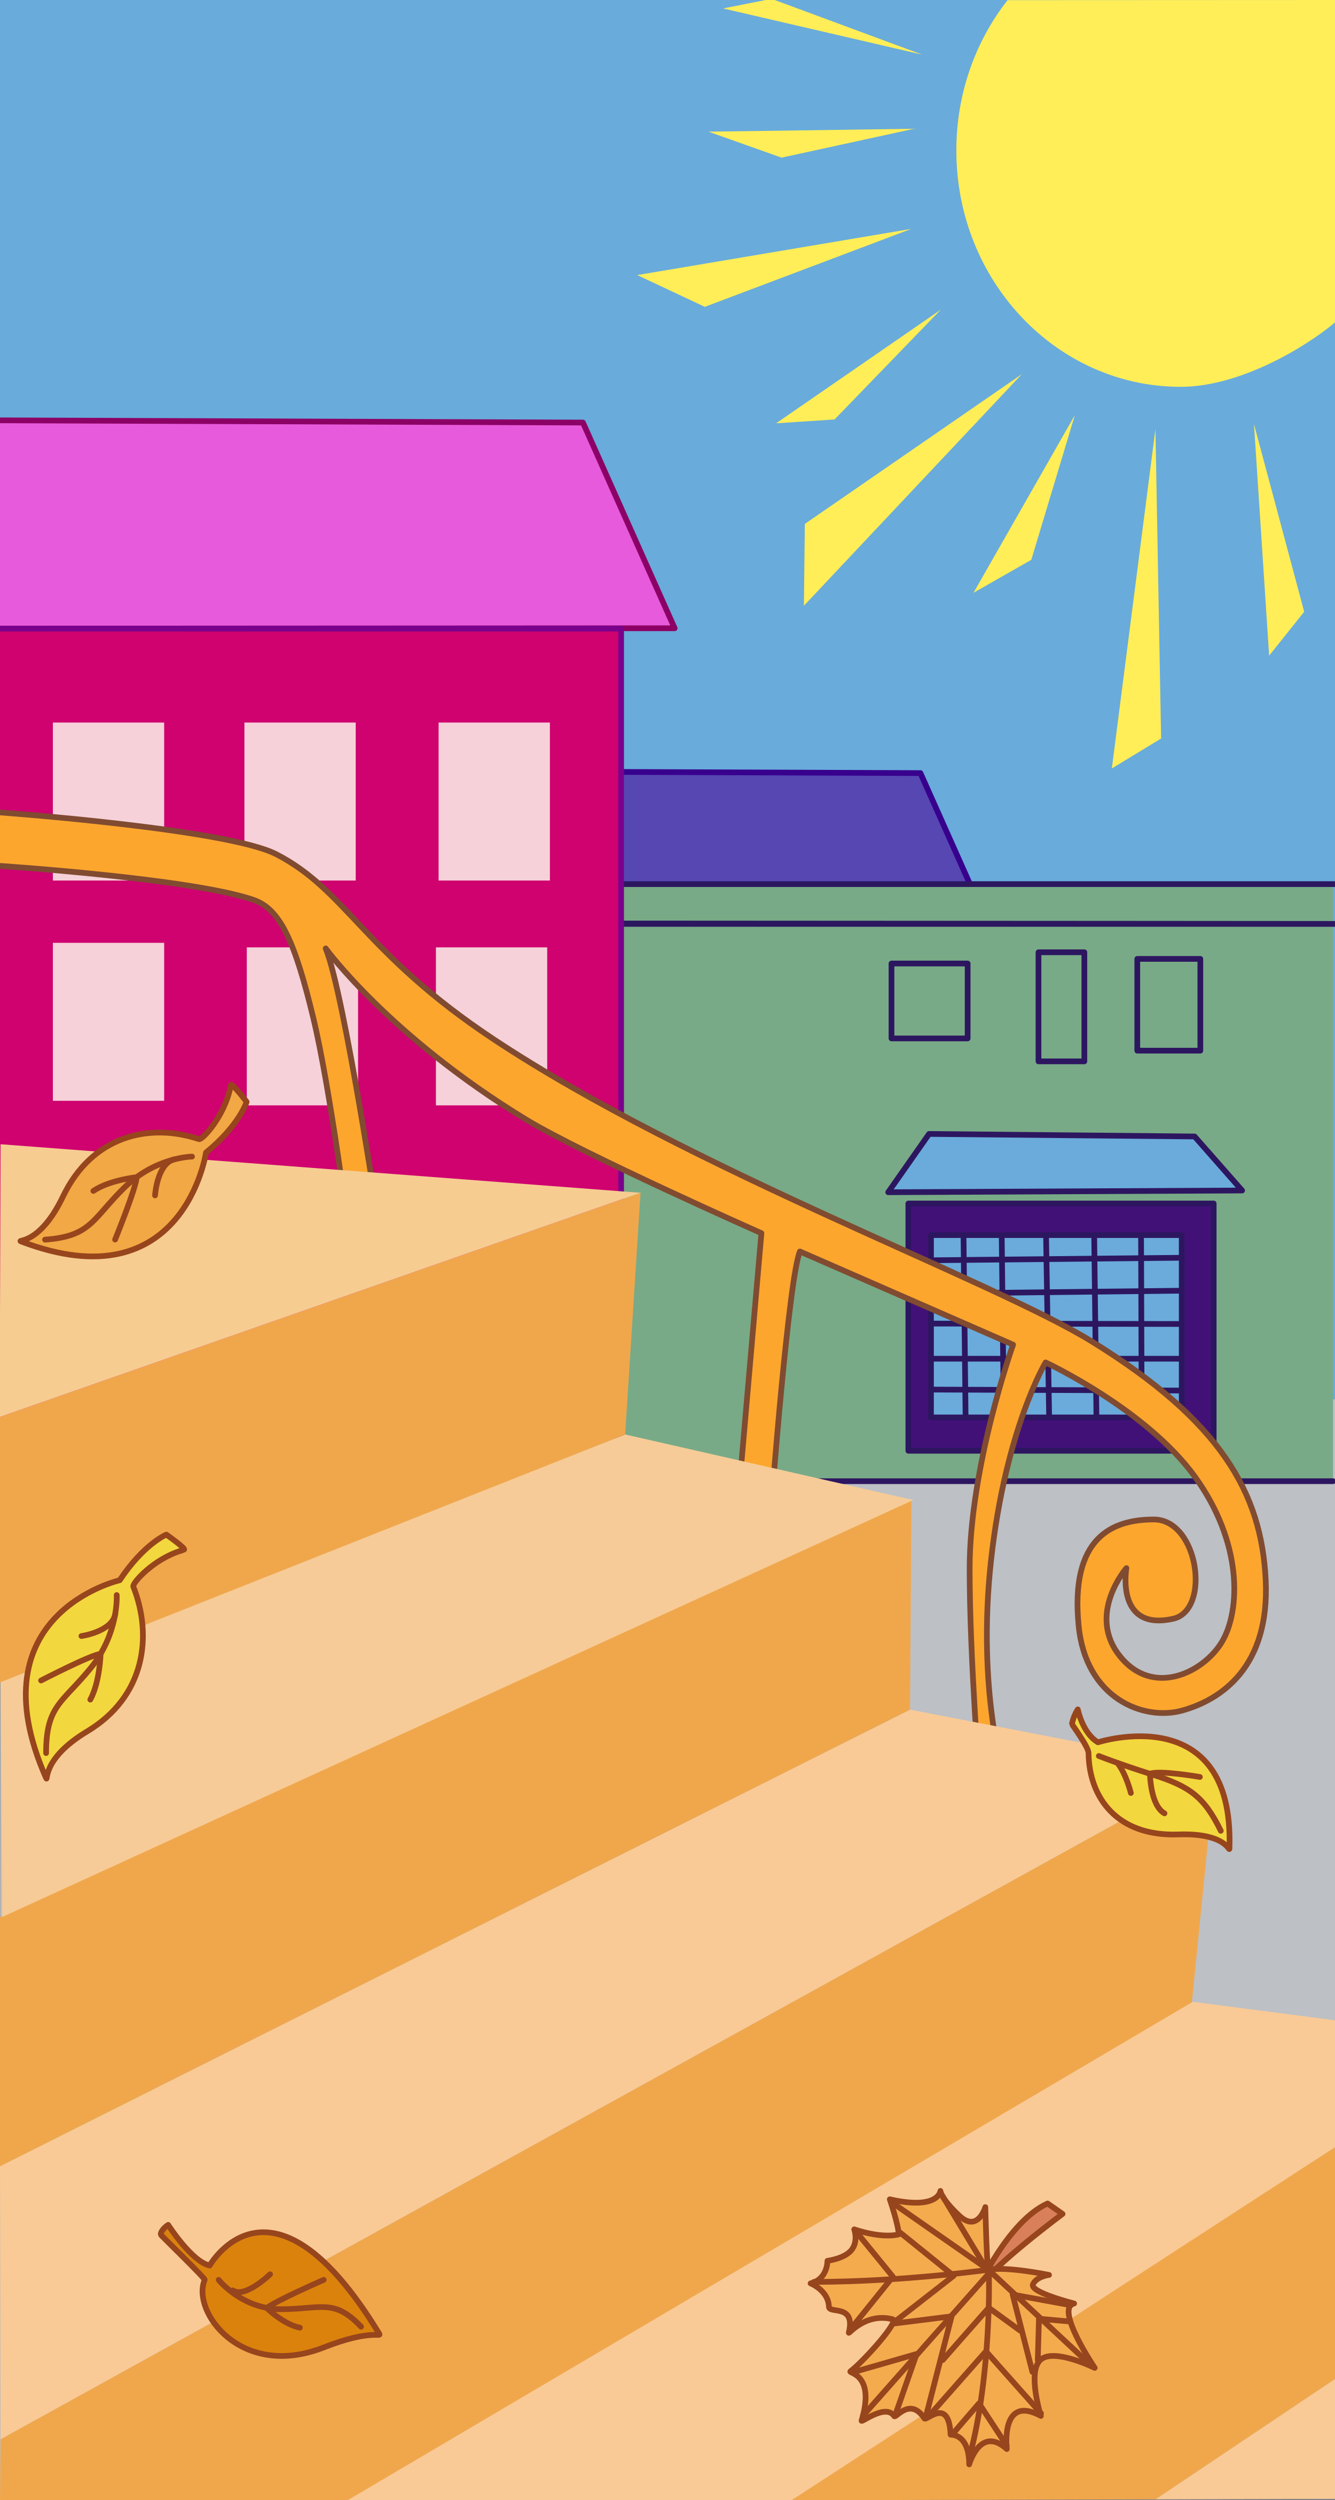<svg width="390" height="730" viewBox="0 0 390 730" fill="none" xmlns="http://www.w3.org/2000/svg">
<rect x="0" y="0" width="390" height="730" fill="#808080" stroke="none"/>
<g clip-path="url(#clip0_291_1642)">
<path d="M0 730L0.169 334.082L390.119 332.542V729.576L0 730Z" fill="#BDC0C5"/>
<path d="M-0.102 409.566L-0 0H390V408.576L-0.102 409.566Z" fill="#69ABDB"/>
<path d="M390 -9.76324e-05C389.949 0.328 390.23 93.934 390 94.126C381.617 101.23 362.29 112.943 344.923 112.943C308.726 112.943 279.381 82.05 279.381 43.935C279.381 27.264 284.995 11.97 294.348 0.043M235.124 152.961L298.512 109.247L234.847 176.861L235.124 152.961ZM337.543 125.277L324.807 224.365L339.202 215.621L337.543 125.277ZM314.011 121.195L284.392 173.072L301.278 163.454L314.011 121.195ZM366.329 123.818L370.757 191.432L380.998 178.612L366.329 123.818ZM274.852 90.398L243.808 122.467L226.724 123.593L274.852 90.398ZM266.229 66.826L186.154 80.314L205.904 89.589L266.229 66.826ZM267.029 37.598L228.326 46.027L206.971 38.443L267.029 37.598ZM269.432 15.958L211.244 2.466L225.39 -0.342L269.432 15.958Z" fill="#FFEE57"/>
<path d="M98.594 225.068L268.892 225.721L295.688 285.775L98.493 285.879L98.594 225.068Z" fill="#5647B3" stroke="#38018D" stroke-width="1.667" stroke-miterlimit="10" stroke-linecap="round" stroke-linejoin="round"/>
<path d="M-0.579 432.461L-0 258.131H389.421V432.461H-0.579Z" fill="#78AA87"/>
<path d="M0.904 269.753H390.328C390.328 269.753 -0.017 269.436 0.904 269.753ZM260.436 281.316H282.681V303.188H260.436V281.316ZM303.38 278.037H316.776V309.889H303.38V278.037ZM332.241 279.969H350.658V306.759H332.241V279.969Z" stroke="#2D1660" stroke-width="1.667" stroke-miterlimit="10" stroke-linecap="round" stroke-linejoin="round"/>
<path d="M265.361 351.39H354.557V423.578H265.361V351.39Z" fill="#411178" stroke="#2D1660" stroke-width="1.667" stroke-miterlimit="10" stroke-linecap="round" stroke-linejoin="round"/>
<path d="M271.969 360.612H345.224V413.847H271.969V360.612Z" fill="#6AABDB" stroke="#2D1660" stroke-width="1.667" stroke-miterlimit="10" stroke-linecap="round" stroke-linejoin="round"/>
<path d="M272.203 367.961L345.224 367.227M272.535 377.668L344.926 376.851M272.362 386.447L344.923 386.565M345.224 396.705H272.203M344.926 405.994L272.366 405.716M281.476 360.668L282.082 413.804M293.257 413.847L292.635 360.804M305.591 360.932L306.495 413.847M320.31 413.804L319.647 360.568M333.524 413.843L333.341 360.932" stroke="#2D1660" stroke-width="1.667" stroke-miterlimit="10" stroke-linecap="round" stroke-linejoin="round"/>
<path d="M259.48 348.096L362.862 347.591L348.985 331.818L271.414 331.076L259.48 348.096Z" fill="#6AABDB" stroke="#2D1660" stroke-width="1.667" stroke-miterlimit="10" stroke-linecap="round" stroke-linejoin="round"/>
<path d="M389.424 432.464H-0.579M0.904 258.133H389.844" stroke="#2D1660" stroke-width="1.667" stroke-miterlimit="10" stroke-linecap="round" stroke-linejoin="round"/>
<path d="M-8.94666e-05 122.725L170.298 123.374L197.09 183.429L-0.102 183.532" fill="#E85ADC"/>
<path d="M-8.94632e-05 122.725L170.298 123.374L197.09 183.429L-0.102 183.532" stroke="#8C0165" stroke-width="1.667" stroke-miterlimit="10" stroke-linecap="round" stroke-linejoin="round"/>
<path d="M-0.102 183.532H181.443V419.29L-0.095 419.742" fill="#CF026F"/>
<path d="M-0.102 183.532H181.443V419.29L-0.095 419.742" stroke="#7A018C" stroke-width="1.667" stroke-miterlimit="10" stroke-linecap="round" stroke-linejoin="round"/>
<path d="M15.444 210.962H47.958V257.09H15.444V210.962ZM71.402 210.962H103.915V257.09H71.402V210.962ZM72.096 276.609H104.609V322.736H72.095L72.096 276.609ZM15.444 275.279H47.958V321.406H15.444V275.279ZM128.128 210.962H160.645V257.09H128.128V210.962ZM127.346 276.609H159.859V322.736H127.345L127.346 276.609Z" fill="#F6D1D9"/>
<path d="M-0.102 252.811C-0.102 252.811 56.418 256.532 74.172 262.777C81.853 265.479 86.146 274.886 91.509 297.142C96.539 318.005 102.058 361.171 102.058 361.171L111.296 361.773C111.296 361.773 100.693 290.384 95.148 276.91C95.148 276.91 113.748 302.542 153.675 326.859C170.044 336.829 222.434 360.052 222.434 360.052L215.984 434.172L225.406 438.745C225.406 438.745 230.389 373.376 233.68 365.395L295.959 392.603C295.959 392.603 283.264 428.076 283.264 458.093C283.264 484.106 286.303 521.851 286.303 521.851L293.461 519.366C293.461 519.366 285.264 493.82 289.526 455.473C293.792 417.13 305.455 397.789 305.455 397.789C305.455 397.789 334.603 411.345 348.887 430.896C363.17 450.45 362.341 470.219 357.056 479.234C351.768 488.248 336.862 495.727 327.125 483.497C317.389 471.264 329.062 457.847 329.062 457.847C329.062 457.847 325.754 476.396 342.718 472.625C353.813 470.159 350.156 443.642 337.062 443.642C324.948 443.642 312.51 448.839 315.124 474.789C317.25 495.937 334.116 502.571 345.434 499.405C356.751 496.236 370.973 486.734 369.751 461.322C368.533 435.908 356.66 414.938 319.041 391.715C289.831 373.686 202.009 341.727 144.179 303.405C106.252 278.272 101.218 259.911 80.672 249.392C66.229 241.996 -0.095 237.202 -0.095 237.202" fill="#FCA62E"/>
<path d="M-0.102 252.811C-0.102 252.811 56.418 256.532 74.172 262.777C81.853 265.479 86.146 274.886 91.509 297.142C96.539 318.005 102.058 361.171 102.058 361.171L111.296 361.773C111.296 361.773 100.693 290.384 95.148 276.91C95.148 276.91 113.748 302.542 153.675 326.859C170.044 336.829 222.434 360.052 222.434 360.052L215.984 434.172L225.406 438.745C225.406 438.745 230.389 373.376 233.68 365.395L295.959 392.603C295.959 392.603 283.264 428.076 283.264 458.093C283.264 484.106 286.303 521.851 286.303 521.851L293.461 519.366C293.461 519.366 285.264 493.82 289.526 455.473C293.792 417.13 305.455 397.789 305.455 397.789C305.455 397.789 334.603 411.345 348.887 430.896C363.17 450.45 362.341 470.219 357.056 479.234C351.768 488.248 336.862 495.727 327.125 483.497C317.389 471.264 329.062 457.847 329.062 457.847C329.062 457.847 325.754 476.396 342.718 472.625C353.813 470.159 350.156 443.642 337.062 443.642C324.948 443.642 312.51 448.839 315.124 474.789C317.25 495.937 334.116 502.571 345.434 499.405C356.751 496.236 370.973 486.734 369.751 461.322C368.533 435.908 356.66 414.938 319.041 391.715C289.831 373.686 202.009 341.727 144.179 303.405C106.252 278.272 101.218 259.911 80.672 249.392C66.229 241.996 -0.095 237.202 -0.095 237.202" stroke="#804B30" stroke-width="1.667" stroke-miterlimit="10" stroke-linecap="round" stroke-linejoin="round"/>
<path d="M355.012 516.372L348.075 585.804L106.708 730H0L0.169 712.174L355.012 516.372ZM390 626.895V694.633L337.62 729.719L230.516 730L390 626.895Z" fill="#F0A74C"/>
<path d="M0 632.495L265.857 499.169L355.011 516.372L0.17 712.174L0 632.495ZM101.549 730L348.464 584.46L390 589.871V626.895L231.214 730H101.549Z" fill="#F9CA96"/>
<path d="M0 559.729V632.495L265.857 499.169L266.253 437.961L0 559.729Z" fill="#F0A74C"/>
<path d="M0.169 489.728L0.646 559.705L266.805 437.961L182.63 418.819L0.169 489.728Z" fill="#F6CB97"/>
<path d="M-0.102 413.744L-0 491.213L182.63 418.819L187.125 348.257L-0.102 413.744Z" fill="#F0A74C"/>
<path d="M0.169 334.082L-0.102 413.744L187.125 348.257L0.169 334.082Z" fill="#F6CC91"/>
<path d="M390 694.633L390.119 729.576L337.621 729.718L390 694.633Z" fill="#F9CA96"/>
<path d="M285.647 668.244C285.647 668.244 294.476 648.561 306.037 643.35L310.418 646.397C310.418 646.397 290.312 661.322 285.647 668.244Z" fill="#D9805A" stroke="#97451D" stroke-width="1.667" stroke-miterlimit="10" stroke-linecap="round" stroke-linejoin="round"/>
<path d="M288.786 662.71C288.282 662.813 287.845 644.399 287.845 644.399C287.845 644.399 285.668 651.996 280.248 646.92C274.828 641.841 274.727 639.681 274.727 639.681C274.727 639.681 274.249 645.366 259.939 642.122C259.939 642.122 262.525 649.718 262.525 652.363C262.525 652.363 258.222 653.767 249.546 650.897C249.546 650.897 250.806 654.352 248.771 656.91C246.732 659.474 241.722 660.083 241.722 660.083C241.722 660.083 241.837 665.433 236.799 666.674C236.799 666.674 241.997 668.705 242.155 673.492C242.226 675.671 250.037 672.527 247.965 681.06C247.796 681.751 252.664 675.121 260.758 677.139C262.85 677.659 252.285 689.433 248.456 692.345C247.67 692.941 255.832 692.976 251.692 706.742C251.435 707.591 258.73 701.623 261.225 705.434C261.716 706.185 265.86 699.702 270.052 706.104C270.631 706.991 277.219 699.605 277.699 710.845C277.699 710.845 283.129 710.407 283.129 719.524C283.129 719.524 286.366 708.025 294.122 715.037C294.122 715.037 292.138 698.925 304.071 705.373C304.071 705.373 300.023 692.552 303.95 688.994C307.88 685.437 319.8 691.347 319.8 691.347C319.8 691.347 307.958 673.814 313.784 672.544C313.784 672.544 300.75 669.265 301.755 666.963C302.758 664.657 306.452 664.204 306.452 664.204C306.452 664.204 294.017 661.637 288.786 662.71Z" fill="#F4AB4E"/>
<path d="M248.278 680.299L260.839 664.73L250.208 651.701M260.839 643.239L288.789 662.716L319.119 690.993" stroke="#97451D" stroke-width="1.667" stroke-miterlimit="10" stroke-linecap="round" stroke-linejoin="round"/>
<path d="M275.393 641.247L288.89 663.639C288.89 663.639 289.781 693.049 283.172 717.58" stroke="#97451D" stroke-width="1.667" stroke-miterlimit="10" stroke-linecap="round" stroke-linejoin="round"/>
<path d="M252.074 705.358L289.977 662.541C289.977 662.541 264.109 666.241 237.797 666.241" stroke="#97451D" stroke-width="1.667" stroke-miterlimit="10" stroke-linecap="round" stroke-linejoin="round"/>
<path d="M262.951 651.84L278.595 664.458L261.58 677.722M249.626 692.511L267.778 687.286L261.597 704.965" stroke="#97451D" stroke-width="1.667" stroke-miterlimit="10" stroke-linecap="round" stroke-linejoin="round"/>
<path d="M261.255 678.388L277.996 676.3L270.48 705.618M278.111 710.875L286.002 701.704L294.094 714.044" stroke="#97451D" stroke-width="1.667" stroke-miterlimit="10" stroke-linecap="round" stroke-linejoin="round"/>
<path d="M271.76 704.965L288.027 686.522L304.118 704.63M303.173 689.068L303.518 677.002L312.189 677.775" stroke="#97451D" stroke-width="1.667" stroke-miterlimit="10" stroke-linecap="round" stroke-linejoin="round"/>
<path d="M312.835 673.056L295.827 669.944L301.603 692.536M275.393 689.068L288.836 673.791L298.058 680.495" stroke="#97451D" stroke-width="1.667" stroke-miterlimit="10" stroke-linecap="round" stroke-linejoin="round"/>
<path d="M288.788 662.716C288.284 662.819 287.847 644.405 287.847 644.405C287.847 644.405 285.67 652.001 280.25 646.925C274.83 641.846 274.729 639.686 274.729 639.686C274.729 639.686 274.251 645.371 259.941 642.127C259.941 642.127 262.528 649.723 262.528 652.368C262.528 652.368 258.224 653.772 249.548 650.903C249.548 650.903 250.807 654.357 248.772 656.916C246.734 659.479 241.724 660.088 241.724 660.088C241.724 660.088 241.839 665.439 236.802 666.679C236.802 666.679 241.998 668.711 242.157 673.498C242.228 675.676 250.038 672.532 247.967 681.065C247.797 681.757 252.665 675.127 260.76 677.145C262.853 677.665 252.286 689.438 248.457 692.351C247.672 692.946 255.834 692.982 251.694 706.748C251.437 707.596 258.732 701.629 261.227 705.44C261.719 706.192 265.862 699.708 270.053 706.11C270.632 706.997 277.22 699.612 277.701 710.85C277.701 710.85 283.131 710.412 283.131 719.53C283.131 719.53 286.368 708.031 294.124 715.042C294.124 715.042 292.14 698.931 304.074 705.379C304.074 705.379 300.025 692.557 303.952 689C307.882 685.443 319.802 691.353 319.802 691.353C319.802 691.353 307.96 673.819 313.786 672.55C313.786 672.55 300.753 669.271 301.758 666.968C302.76 664.662 306.453 664.209 306.453 664.209C306.453 664.209 294.019 661.643 288.788 662.716Z" stroke="#97451D" stroke-width="1.667" stroke-miterlimit="10" stroke-linecap="round" stroke-linejoin="round"/>
<path d="M34.968 461.383C34.968 461.383 -7.756 471.121 13.437 519.071C14.158 520.707 11.768 513.734 25.455 505.522C42.325 495.399 44.684 477.776 38.939 463.219C38.57 462.285 44.857 455.116 53.09 452.693C53.317 452.622 53.493 452.479 53.663 452.472C54.824 452.422 48.588 448.055 48.588 448.055C48.588 448.055 41.976 450.796 34.968 461.383Z" fill="#F3D73E" stroke="#97451D" stroke-width="1.667" stroke-miterlimit="10" stroke-linecap="round" stroke-linejoin="round"/>
<path d="M34.095 465.703C34.095 465.703 34.789 476.853 26.471 487.054C18.149 497.256 13.467 497.965 13.467 511.849" stroke="#97451D" stroke-width="1.667" stroke-miterlimit="10" stroke-linecap="round" stroke-linejoin="round"/>
<path d="M12.002 490.654C12.002 490.654 26.424 483.187 29.389 482.87C29.389 482.87 29.172 491.111 26.383 496.236M23.79 477.676C23.79 477.676 32.741 476.422 33.679 471.239" stroke="#97451D" stroke-width="1.667" stroke-miterlimit="10" stroke-linecap="round" stroke-linejoin="round"/>
<path d="M60.183 336.498C60.183 336.498 53.744 380.569 6.219 362.486C4.601 361.87 11.463 363.798 18.417 349.312C26.992 331.461 43.763 327.804 58.145 332.595C59.072 332.901 65.529 326.004 67.296 317.474C67.346 317.236 67.479 317.05 67.472 316.875C67.438 315.688 72.056 321.709 72.056 321.709C72.056 321.709 69.879 328.627 60.183 336.498H60.183Z" fill="#F2A844" stroke="#97451D" stroke-width="1.667" stroke-miterlimit="10" stroke-linecap="round" stroke-linejoin="round"/>
<path d="M56.093 337.692C56.093 337.692 45.331 337.785 36.092 346.967C26.857 356.149 26.495 360.95 13.156 361.944" stroke="#97451D" stroke-width="1.667" stroke-miterlimit="10" stroke-linecap="round" stroke-linejoin="round"/>
<path d="M33.624 361.916C33.624 361.916 39.813 346.742 39.918 343.705C39.918 343.705 32.01 344.514 27.276 347.712M45.294 349.02C45.294 349.02 45.886 339.841 50.806 338.522" stroke="#97451D" stroke-width="1.667" stroke-miterlimit="10" stroke-linecap="round" stroke-linejoin="round"/>
<path d="M320.753 508.702C320.753 508.702 360.6 495.809 359.168 539.645C359.118 541.138 358.738 535.086 344.201 535.603C326.289 536.237 318.153 524.831 318.001 511.846C317.978 509.967 313.116 503.515 313.147 503.344C313.641 500.831 314.863 499.095 314.863 499.095C314.863 499.095 316.241 506.064 320.753 508.702Z" fill="#F3D73E" stroke="#97451D" stroke-width="1.667" stroke-miterlimit="10" stroke-linecap="round" stroke-linejoin="round"/>
<path d="M321.008 512.694C321.008 512.694 326.313 514.84 336.963 518.222C347.61 521.601 351.815 524.688 356.636 534.537" stroke="#97451D" stroke-width="1.667" stroke-miterlimit="10" stroke-linecap="round" stroke-linejoin="round"/>
<path d="M350.525 518.821C350.525 518.821 338.599 516.75 335.954 517.898C335.954 517.898 336.029 527.101 340.186 529.443M330.365 523.498C330.365 523.498 329.011 517.941 326.415 514.697" stroke="#97451D" stroke-width="1.667" stroke-miterlimit="10" stroke-linecap="round" stroke-linejoin="round"/>
<path d="M61.256 661.465C61.256 661.465 79.264 629.591 110.742 681.304C111.544 682.624 108.703 679.836 94.559 685.386C70.394 694.864 55.857 674.824 59.801 665.653C59.993 665.207 46.929 652.596 46.943 652.418C47.051 650.892 49.13 649.595 49.13 649.595C49.13 649.595 55.972 660.309 61.256 661.465Z" fill="#DB820D" stroke="#97451D" stroke-width="1.667" stroke-miterlimit="10" stroke-linecap="round" stroke-linejoin="round"/>
<path d="M63.88 665.656C63.88 665.656 70.763 674.325 82.364 674.222C93.963 674.118 97.653 671.081 105.477 679.319" stroke="#97451D" stroke-width="1.667" stroke-miterlimit="10" stroke-linecap="round" stroke-linejoin="round"/>
<path d="M94.559 665.656C94.559 665.656 80.218 671.891 77.95 673.894C77.95 673.894 82.751 678.628 87.599 679.608M78.908 664.01C78.908 664.01 71.603 671.124 68.024 668.736" stroke="#97451D" stroke-width="1.667" stroke-miterlimit="10" stroke-linecap="round" stroke-linejoin="round"/>
</g>
<defs>
<clipPath id="clip0_291_1642">
<rect width="390" height="730" fill="white"/>
</clipPath>
</defs>
</svg>
